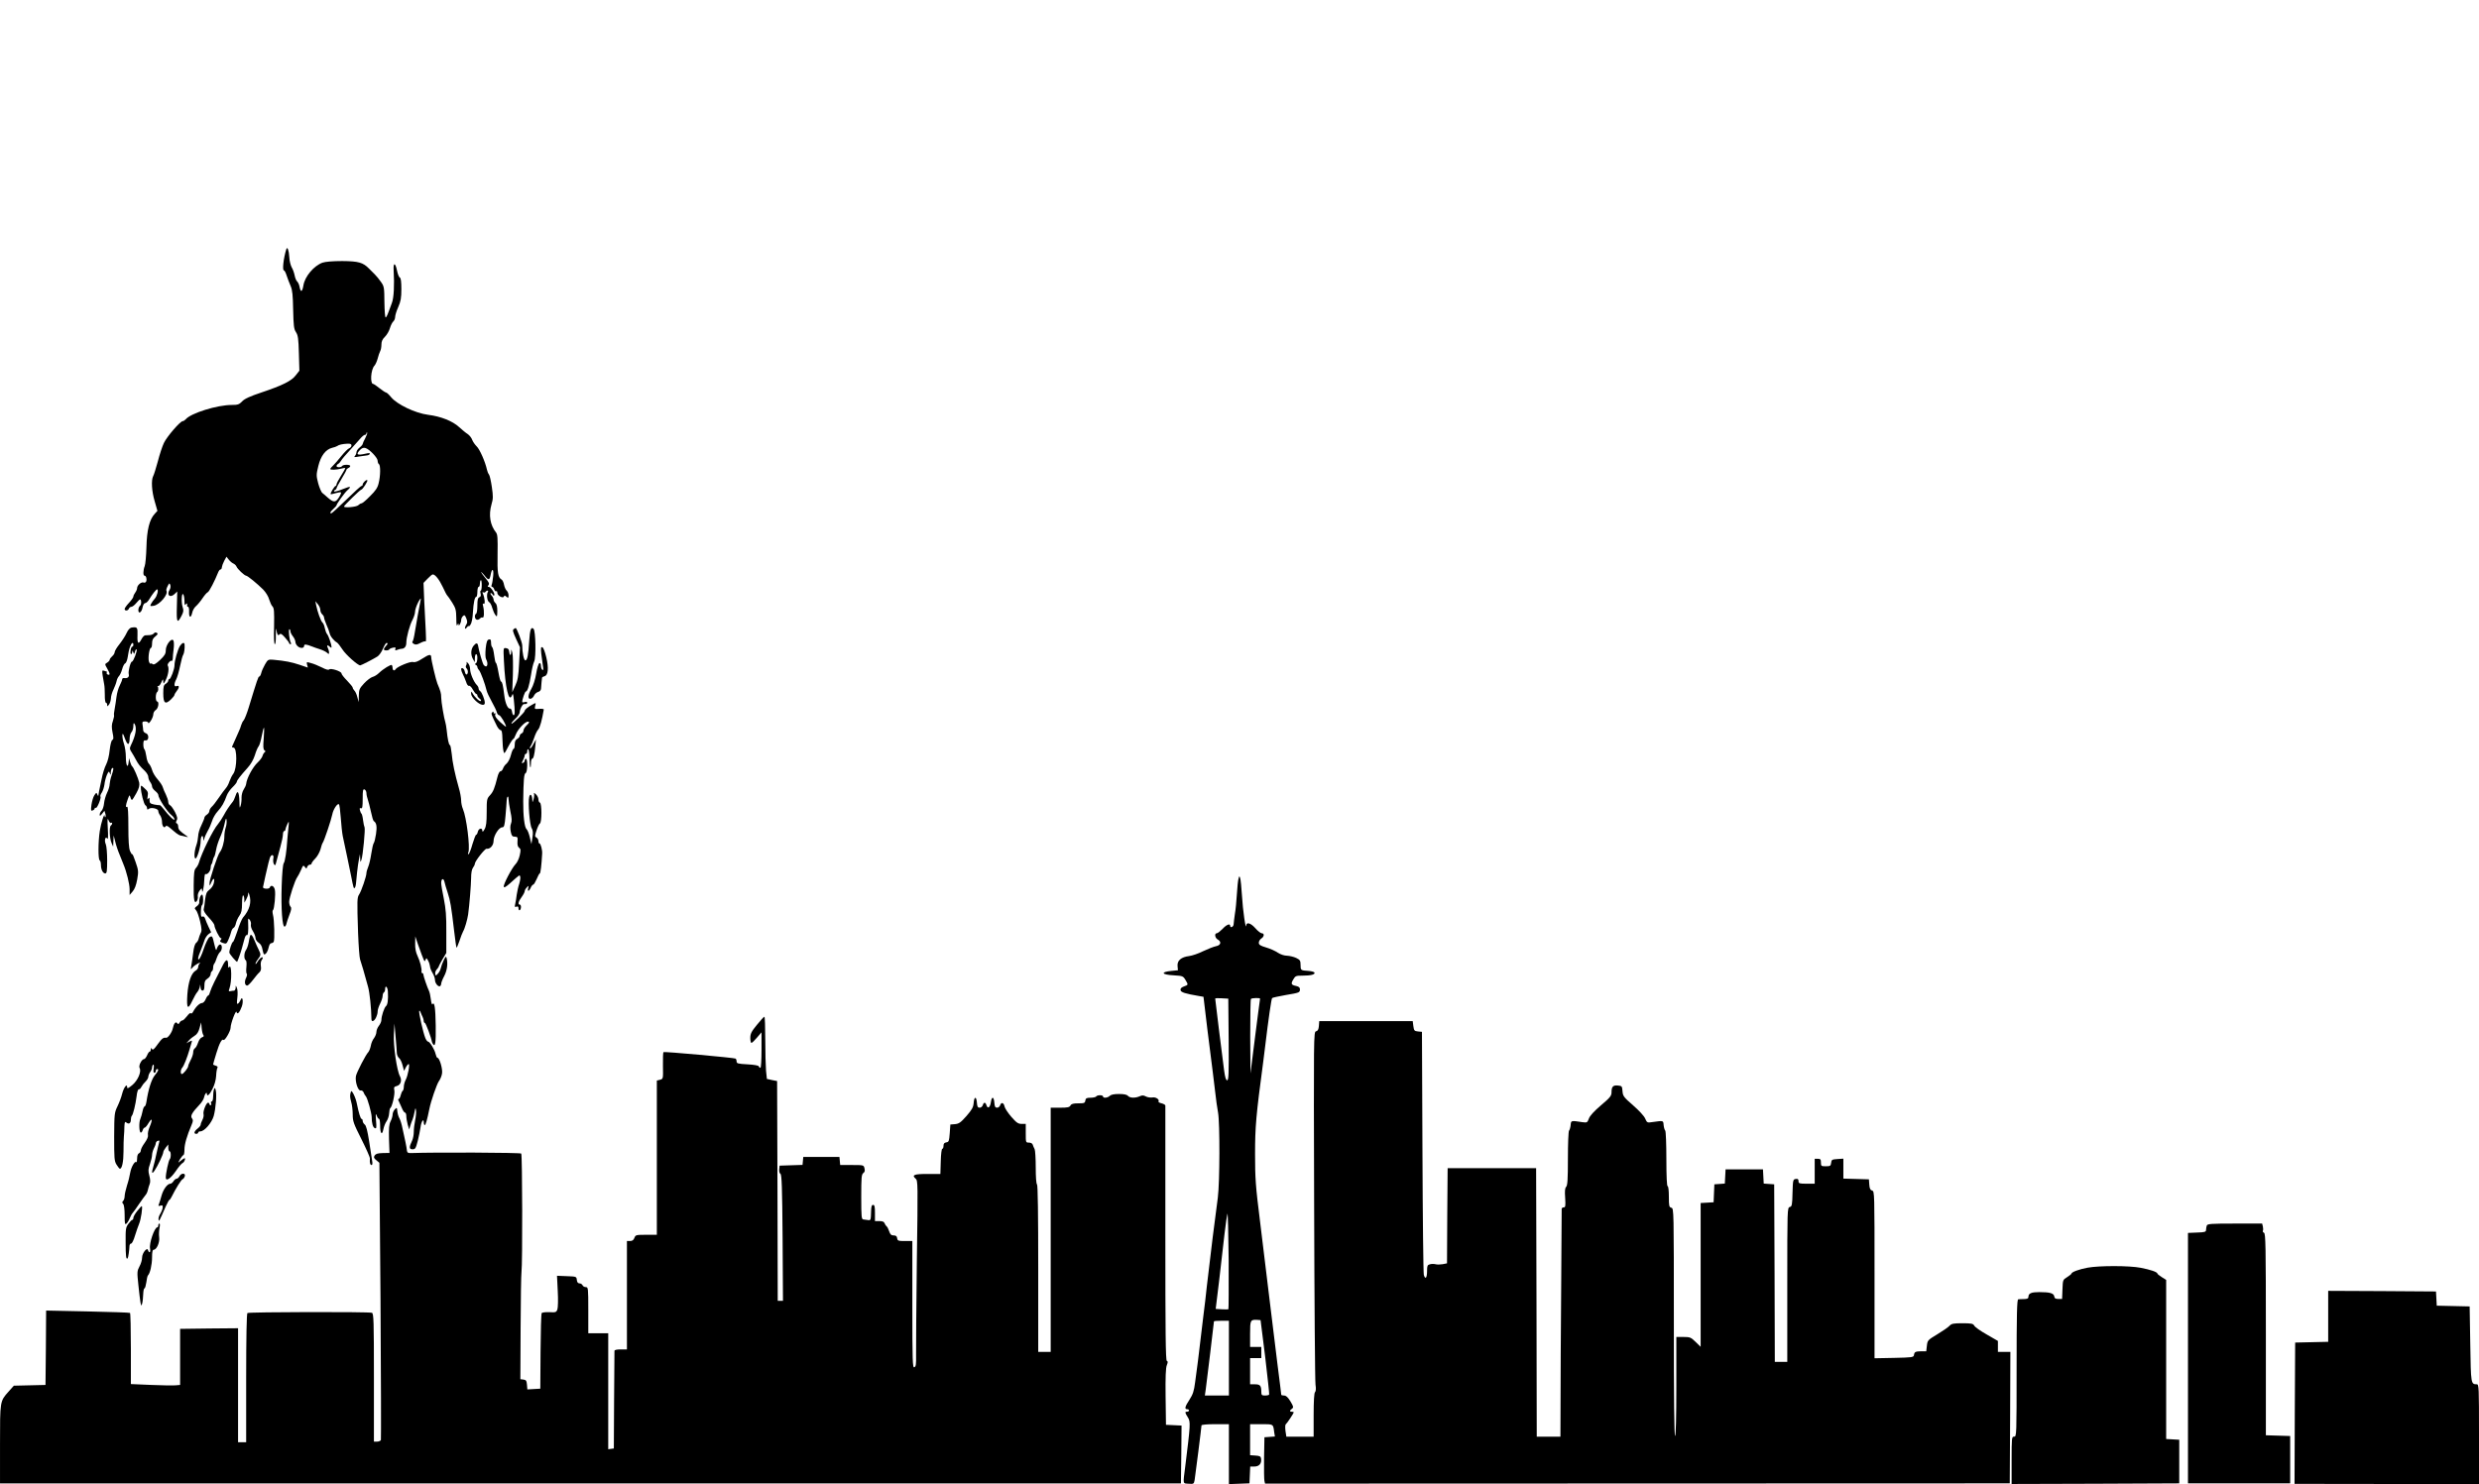 <?xml version="1.0" standalone="no"?>
<!DOCTYPE svg PUBLIC "-//W3C//DTD SVG 20010904//EN"
 "http://www.w3.org/TR/2001/REC-SVG-20010904/DTD/svg10.dtd">
<svg version="1.0" xmlns="http://www.w3.org/2000/svg"
 width="1989pt" height="1191pt" viewBox="0 0 1989 1191"
 preserveAspectRatio="none meet">
<g transform="translate(0,1191) scale(0.1,-0.1)"
fill="#000000" stroke="none">
<path d="M2297 9910 c-23 -75 -33 -170 -19 -170 5 0 15 -19 22 -42 8 -24 22
-61 32 -84 14 -32 18 -74 20 -190 3 -129 6 -154 22 -179 17 -25 21 -53 24
-170 l4 -140 -29 -37 c-34 -45 -106 -81 -276 -138 -93 -31 -136 -51 -155 -72
-23 -24 -34 -28 -83 -28 -117 0 -328 -66 -369 -115 -7 -8 -18 -15 -24 -15 -20
0 -127 -124 -151 -175 -13 -27 -35 -94 -49 -149 -15 -54 -31 -107 -37 -117
-17 -32 -12 -121 12 -202 l22 -77 -21 -23 c-43 -45 -64 -132 -67 -267 -2 -69
-8 -138 -14 -153 -13 -34 -14 -77 -2 -77 13 0 21 -27 14 -46 -3 -8 -12 -13
-21 -9 -18 7 -52 -22 -52 -45 0 -9 -7 -25 -15 -36 -8 -10 -15 -25 -15 -32 0
-7 -16 -30 -35 -50 -19 -20 -35 -43 -35 -49 0 -18 27 -16 34 2 3 8 12 15 20
15 8 0 26 14 39 30 14 17 28 30 30 30 12 0 13 -41 1 -51 -8 -6 -14 -22 -14
-35 0 -36 27 -19 34 22 4 20 13 34 22 34 8 0 23 15 33 33 22 37 54 77 61 77
14 0 1 -52 -17 -73 -11 -12 -25 -31 -31 -43 -10 -19 -8 -20 20 -16 48 7 121
93 103 122 -3 4 2 21 10 36 12 25 15 26 21 10 4 -10 2 -27 -4 -37 -28 -44 1
-71 38 -37 l22 21 -3 -121 c-4 -130 3 -142 39 -71 15 29 16 42 7 68 -12 38 -8
121 6 100 5 -8 9 -32 9 -54 0 -30 3 -36 10 -25 9 13 14 7 11 -12 0 -5 3 -8 8
-8 6 0 9 -18 8 -40 -2 -48 15 -54 25 -8 3 18 17 42 30 53 13 11 37 40 53 64
16 24 35 46 42 48 12 5 57 93 84 161 5 12 13 22 19 22 5 0 10 8 10 18 1 9 9
32 19 51 l18 33 19 -24 c10 -13 27 -27 37 -31 9 -4 20 -14 24 -23 7 -20 64
-73 77 -74 12 0 91 -65 138 -112 21 -22 42 -56 48 -80 7 -22 18 -48 27 -56 12
-13 14 -40 12 -159 -3 -89 0 -143 6 -143 6 0 9 31 8 73 -1 39 1 61 3 47 9 -47
14 -54 26 -42 10 10 20 4 45 -25 18 -20 33 -40 33 -45 0 -4 5 -8 11 -8 5 0 7
6 2 12 -11 19 -21 108 -11 108 4 0 8 -7 8 -16 0 -9 9 -27 20 -41 11 -14 20
-34 20 -44 0 -9 7 -25 16 -33 20 -21 54 -21 54 0 0 16 16 14 65 -5 11 -5 38
-14 60 -21 22 -7 48 -19 58 -28 15 -14 17 -13 17 2 0 10 -5 26 -10 37 -12 21
-1 26 18 7 7 -7 12 -8 12 -2 0 21 -23 90 -35 104 -7 8 -15 30 -19 49 -3 19
-12 39 -19 45 -13 11 -40 86 -51 141 l-6 30 20 -24 c11 -13 20 -33 20 -46 0
-12 7 -28 15 -35 8 -7 15 -19 15 -26 0 -8 9 -33 19 -57 11 -23 22 -53 25 -67
5 -26 34 -62 60 -77 7 -4 27 -30 44 -56 26 -41 122 -127 142 -127 7 0 105 50
138 71 13 8 33 35 44 62 11 26 24 47 29 47 13 0 11 -9 -6 -26 -8 -9 -15 -20
-15 -25 0 -12 37 -12 44 0 3 5 17 11 30 13 19 4 23 1 18 -10 -4 -12 -1 -14 14
-8 10 5 26 8 34 9 25 0 40 18 40 49 0 42 27 143 51 186 10 20 19 48 19 62 0
15 11 48 25 76 15 28 24 38 21 24 -14 -68 -36 -193 -47 -260 -6 -41 -15 -77
-20 -80 -4 -3 0 -11 10 -17 15 -9 26 -8 54 7 19 10 38 16 42 12 4 -4 4 34 1
83 -3 50 -8 157 -12 238 l-6 149 33 34 c18 19 36 34 41 34 20 0 52 -41 80
-100 16 -36 33 -67 37 -70 4 -3 21 -28 39 -56 28 -45 32 -59 33 -125 0 -51 3
-68 9 -54 6 13 9 15 9 5 1 -13 2 -13 11 0 5 8 10 23 10 33 0 10 6 25 14 32 12
12 16 10 27 -17 9 -23 10 -35 1 -49 -17 -27 -14 -48 3 -25 8 11 15 16 15 11 0
-5 7 0 15 12 9 12 17 52 19 95 5 84 15 128 27 128 5 0 9 18 9 40 0 22 5 40 10
40 6 0 10 11 10 24 0 14 3 27 8 30 4 2 7 -15 7 -40 0 -24 -3 -44 -8 -44 -4 0
-5 -11 -1 -24 4 -16 1 -25 -10 -29 -12 -5 -16 -21 -16 -66 0 -33 -4 -63 -10
-66 -15 -9 -12 -42 4 -48 8 -3 20 1 26 8 7 8 16 12 21 9 13 -8 16 46 5 92 -5
18 -3 24 5 18 13 -7 9 46 -6 80 -6 13 -5 17 3 12 6 -3 13 -2 17 4 3 5 11 10
16 10 6 0 7 -5 3 -11 -12 -20 -6 -72 10 -81 9 -5 20 -26 25 -46 6 -21 17 -46
25 -57 14 -19 15 -16 16 31 0 34 -5 56 -15 64 -8 7 -15 19 -15 28 0 8 -7 24
-17 34 -9 10 -11 18 -5 18 6 0 12 -6 15 -12 2 -7 8 -10 12 -6 10 10 -27 68
-43 68 -11 0 -12 3 -3 14 9 11 4 23 -24 56 -19 23 -35 45 -35 48 0 4 12 -8 26
-25 32 -42 42 -41 50 2 11 58 26 53 21 -6 -3 -30 -8 -62 -12 -71 -4 -10 -3
-18 3 -18 6 0 14 -9 17 -20 4 -11 11 -18 16 -15 5 4 9 -2 9 -13 0 -22 46 -48
53 -29 3 9 8 9 20 -2 15 -12 17 -11 17 12 0 13 -7 30 -15 37 -8 7 -17 27 -21
46 -3 19 -12 38 -19 42 -30 18 -36 53 -33 206 2 125 0 157 -12 172 -48 60 -61
140 -37 225 14 47 14 65 3 141 -7 48 -17 93 -23 100 -6 7 -13 24 -16 38 -14
65 -59 166 -83 188 -14 14 -30 37 -36 53 -5 15 -21 35 -35 45 -15 9 -45 34
-69 56 -53 49 -146 86 -249 99 -103 13 -249 83 -297 141 -17 21 -35 38 -41 38
-5 0 -29 16 -53 35 -23 19 -47 35 -53 35 -9 0 -15 28 -13 60 2 35 13 73 26 85
8 9 20 35 26 58 6 23 15 50 20 59 6 10 10 34 10 53 0 25 8 43 28 62 16 16 34
47 40 69 7 23 19 47 27 54 8 7 15 23 15 36 0 13 11 49 25 80 20 46 25 72 25
144 0 60 -4 90 -12 92 -7 3 -17 28 -23 57 -13 65 -31 67 -27 3 7 -118 2 -222
-14 -263 -37 -102 -42 -113 -50 -116 -5 -2 -9 53 -10 122 -1 118 -2 127 -28
163 -14 21 -37 48 -49 60 -12 12 -33 33 -47 47 -48 49 -85 59 -215 60 -76 0
-134 -5 -158 -13 -69 -25 -142 -111 -153 -183 -9 -52 -21 -58 -30 -15 -3 20
-12 40 -20 47 -7 6 -16 27 -20 48 -4 20 -14 50 -24 66 -9 17 -18 53 -19 80 -3
56 -16 91 -24 65z m634 -1516 c-12 -21 -21 -43 -21 -47 0 -5 -11 -18 -25 -29
-14 -11 -25 -27 -25 -37 0 -9 -6 -23 -12 -30 -11 -11 -5 -12 32 -5 25 4 54 8
64 9 11 1 21 6 23 12 3 8 -8 8 -34 2 -69 -16 -81 -7 -42 32 14 14 27 18 42 13
32 -10 97 -78 97 -102 0 -12 5 -24 10 -27 14 -8 13 -95 -2 -153 -8 -36 -25
-61 -69 -104 -31 -32 -62 -58 -69 -58 -6 0 -18 -7 -26 -15 -14 -14 -114 -23
-114 -10 0 8 130 135 138 135 11 0 56 70 49 76 -7 8 -37 -21 -37 -35 0 -6 -4
-11 -9 -11 -6 0 -60 -49 -122 -110 -62 -60 -116 -110 -121 -110 -14 0 -9 12
17 36 14 13 25 25 25 28 0 11 65 102 87 121 37 33 27 35 -38 9 -34 -14 -64
-22 -68 -18 -3 4 0 9 7 11 6 3 12 9 12 14 0 5 18 39 40 75 22 36 40 70 40 74
0 4 7 10 15 14 8 3 15 10 15 16 0 13 -57 13 -65 0 -8 -13 -45 -13 -45 0 0 5 6
13 13 17 8 4 18 16 24 26 5 10 36 47 69 82 32 35 70 78 84 94 14 17 31 31 38
31 6 0 12 5 12 12 0 6 3 9 6 6 3 -3 -4 -23 -15 -44z m-111 -59 c0 -9 -8 -19
-19 -23 -10 -4 -38 -32 -62 -62 -24 -30 -54 -65 -66 -76 -13 -12 -23 -24 -23
-28 0 -9 50 -7 88 3 17 5 32 7 32 3 0 -4 -16 -32 -35 -62 -19 -30 -35 -60 -35
-67 0 -7 -3 -13 -7 -13 -9 0 -46 -61 -40 -66 2 -2 20 2 40 8 20 6 40 9 43 6 3
-4 -5 -22 -18 -42 -26 -40 -42 -40 -88 0 -15 14 -34 30 -43 37 -9 6 -24 42
-34 78 -16 62 -16 69 1 139 20 82 59 133 111 146 17 4 35 10 40 14 14 11 44
17 83 19 23 1 32 -3 32 -14z"/>
<path d="M1054 6873 c-13 -3 -27 -19 -38 -43 -9 -21 -35 -61 -56 -88 -22 -27
-40 -57 -40 -66 0 -9 -9 -24 -20 -33 -11 -10 -20 -22 -20 -28 0 -6 -9 -16 -20
-23 -20 -12 -20 -12 0 -47 24 -42 25 -56 5 -49 -8 4 -12 10 -9 15 3 5 3 9 0 9
-2 0 -12 3 -22 7 -15 5 -16 1 -10 -41 4 -26 10 -58 12 -69 3 -12 5 -50 5 -84
-1 -35 4 -63 9 -63 6 0 10 -8 10 -17 0 -15 2 -14 15 3 8 10 14 33 15 49 0 17
9 48 20 70 10 22 22 52 25 67 3 15 11 33 19 41 8 8 20 33 26 56 6 23 17 44 24
47 8 3 17 26 21 52 3 26 11 62 18 80 11 33 27 43 27 17 0 -8 -4 -15 -9 -15 -5
0 -11 -13 -13 -30 -3 -16 -1 -30 4 -30 4 0 8 8 9 18 0 15 1 14 8 -2 7 -19 8
-18 14 4 3 13 9 21 13 18 8 -8 -26 -98 -37 -98 -12 0 -32 -79 -26 -101 6 -22
-10 -35 -35 -31 -10 2 -18 -3 -18 -10 0 -7 -9 -29 -19 -49 -11 -20 -22 -60
-26 -90 -4 -30 -10 -74 -15 -99 -5 -24 -7 -47 -5 -51 2 -3 -2 -23 -9 -45 -11
-30 -11 -51 -3 -92 9 -43 9 -55 -2 -61 -8 -5 -16 -39 -21 -82 -4 -43 -16 -91
-28 -114 -12 -22 -29 -76 -37 -120 -9 -44 -18 -87 -20 -95 -2 -8 -4 -22 -5
-30 -1 -11 -3 -10 -9 4 -7 17 -8 17 -24 -7 -9 -13 -19 -48 -23 -76 -6 -45 -5
-51 10 -45 9 3 16 10 16 16 0 5 4 7 9 4 10 -6 46 82 37 91 -3 4 1 18 11 32 9
14 18 43 21 64 2 22 11 56 19 76 14 32 17 34 24 16 7 -18 8 -17 8 7 1 15 6 30
11 33 14 9 12 -13 -5 -60 -8 -22 -14 -53 -15 -68 0 -15 -9 -47 -21 -70 -11
-23 -22 -61 -24 -84 -2 -24 -11 -50 -19 -59 -9 -8 -16 -23 -16 -32 0 -13 4
-12 19 7 l19 24 7 -22 c4 -12 4 -25 1 -28 -3 -4 -6 0 -6 8 -1 31 -29 -54 -39
-119 -14 -89 -14 -229 -1 -237 6 -3 10 -20 10 -36 0 -38 16 -69 35 -69 12 0
15 19 15 105 0 57 -5 115 -11 129 -14 30 -4 69 12 46 6 -10 8 17 4 80 -4 75
-3 89 6 67 6 -15 15 -25 20 -21 5 3 9 1 9 -5 0 -5 -5 -13 -10 -16 -15 -9 -11
-105 5 -140 l13 -30 2 45 2 45 13 -50 c6 -27 22 -75 35 -105 12 -30 26 -64 30
-75 26 -62 50 -160 50 -201 l0 -47 24 28 c17 19 29 52 37 97 11 63 10 73 -12
137 -13 39 -25 68 -28 65 -3 -2 -11 10 -18 27 -9 22 -13 82 -13 196 0 107 -3
162 -10 158 -14 -9 -12 13 5 60 13 36 15 38 21 18 3 -13 9 -23 13 -23 3 0 19
24 35 54 22 40 27 61 23 85 -7 34 -45 123 -57 131 -4 3 -11 19 -16 35 l-8 30
-4 -33 c-6 -55 -22 -25 -22 42 0 34 -7 83 -16 109 -16 47 -16 105 0 62 20 -53
26 -65 36 -65 5 0 10 18 10 39 0 22 7 46 15 55 8 8 15 30 15 48 0 25 3 29 10
18 20 -31 9 -93 -30 -172 -11 -24 -10 -31 6 -55 10 -15 25 -42 34 -59 19 -36
35 -57 73 -92 15 -15 27 -36 27 -47 0 -12 7 -30 15 -41 8 -10 15 -27 15 -36 0
-9 11 -25 25 -36 14 -11 25 -25 25 -31 0 -27 70 -135 107 -164 13 -10 23 -25
23 -33 0 -15 -44 27 -87 83 -14 18 -28 32 -31 31 -4 -1 -24 1 -44 5 -33 7 -38
12 -38 35 0 22 -2 24 -11 12 -7 -11 -8 -6 -4 20 5 30 2 39 -25 63 -26 25 -30
26 -30 10 0 -43 24 -138 37 -146 7 -4 13 -15 13 -24 0 -11 4 -13 13 -5 19 15
77 3 77 -17 0 -9 7 -25 15 -35 8 -11 15 -34 15 -52 0 -34 17 -55 29 -36 4 8
16 4 33 -11 14 -12 37 -31 50 -42 12 -10 30 -20 38 -21 8 -1 26 -5 40 -9 23
-5 23 -5 6 7 -53 37 -66 51 -66 73 0 13 -5 25 -12 27 -8 3 -8 9 -1 23 9 15 6
30 -13 68 -14 26 -31 50 -39 54 -8 3 -15 15 -15 27 0 12 -9 38 -19 59 -10 20
-22 47 -25 59 -3 13 -22 41 -41 63 -20 22 -40 56 -45 76 -6 20 -17 42 -25 49
-8 7 -18 34 -21 61 -4 27 -11 52 -15 55 -5 3 -9 21 -9 40 0 28 4 34 18 32 27
-5 30 48 3 57 -12 3 -21 14 -22 23 0 9 -3 29 -5 45 -4 23 -1 27 21 27 14 0 25
-6 25 -12 0 -7 9 1 20 17 11 17 20 40 20 52 0 13 9 28 20 35 21 13 29 68 10
68 -5 0 -10 15 -10 34 0 19 5 38 10 41 12 7 13 41 3 48 -5 2 -2 2 5 1 7 -2 19
11 26 29 14 30 14 31 16 7 1 -22 3 -21 21 15 20 41 27 93 15 113 -7 11 21 45
32 38 4 -2 7 6 8 17 0 12 3 47 7 77 4 31 3 61 -2 70 -16 23 -61 -36 -61 -79 0
-28 -9 -43 -46 -78 -33 -31 -50 -40 -59 -33 -6 5 -14 7 -18 4 -3 -3 -8 4 -12
16 -9 28 3 110 16 110 5 0 9 16 9 36 0 27 7 41 26 56 20 16 23 23 12 29 -8 5
-17 4 -23 -4 -5 -7 -20 -13 -32 -14 -13 0 -30 -1 -38 -2 -8 0 -21 -14 -30 -31
-24 -46 -35 -36 -32 31 2 65 -1 69 -49 62z"/>
<path d="M4122 6861 c-11 -6 -7 -22 18 -77 l32 -69 -7 -128 c-5 -105 -11 -137
-31 -180 l-24 -52 5 140 c2 77 1 156 -4 175 -9 34 -9 34 -10 6 -1 -33 -13 -28
-16 7 -1 15 -9 23 -24 25 -23 4 -23 3 -18 -100 10 -216 40 -345 65 -278 7 19
10 12 15 -40 9 -86 9 -120 -2 -120 -5 0 -11 12 -13 28 -2 15 -9 26 -15 25 -19
-4 -40 45 -47 107 -10 81 -17 110 -26 110 -5 0 -14 34 -21 75 -7 41 -16 75
-20 75 -4 0 -10 27 -14 60 -4 33 -11 63 -16 66 -5 3 -9 19 -9 35 0 24 -4 30
-17 27 -14 -3 -20 -18 -26 -71 -4 -42 -3 -76 3 -87 22 -41 7 -78 -19 -47 -9
11 -39 114 -45 154 -4 25 -16 25 -35 2 -24 -28 -26 -74 -6 -109 l14 -25 1 33
c0 17 5 32 10 32 15 0 12 -67 -2 -74 -10 -5 -10 -7 0 -12 6 -3 12 -11 12 -17
0 -6 6 -18 14 -26 13 -16 48 -110 60 -162 3 -15 22 -55 41 -89 19 -34 38 -73
41 -86 3 -13 12 -24 19 -24 11 0 55 -74 55 -92 0 -3 -21 13 -47 37 -32 30 -44
48 -40 59 4 10 3 15 -3 11 -6 -3 -10 -1 -10 6 0 9 -3 10 -11 2 -10 -10 -8 -17
38 -110 9 -18 23 -33 30 -33 9 0 13 -19 14 -67 1 -38 4 -81 8 -98 6 -29 7 -28
39 33 18 34 37 62 41 62 4 0 12 15 19 34 16 43 77 108 99 104 13 -2 11 -7 -10
-28 -15 -14 -27 -33 -27 -43 0 -10 -7 -20 -15 -23 -8 -4 -15 -12 -15 -20 0 -7
-9 -18 -20 -24 -14 -8 -20 -21 -20 -45 0 -19 -4 -35 -9 -35 -5 0 -15 -23 -22
-51 -7 -28 -23 -58 -35 -68 -12 -9 -24 -27 -28 -39 -4 -12 -13 -22 -20 -22 -8
0 -19 -21 -25 -47 -23 -92 -34 -118 -60 -146 -25 -27 -26 -34 -26 -135 0 -83
-4 -114 -17 -137 -12 -21 -17 -25 -18 -12 0 26 -29 20 -36 -8 -3 -14 -9 -25
-14 -25 -4 0 -17 -34 -29 -74 -11 -41 -26 -78 -31 -81 -6 -4 -7 2 -2 15 15 40
-15 281 -44 348 -8 18 -14 49 -14 68 0 20 -8 66 -19 102 -32 113 -51 204 -57
275 -4 37 -10 67 -14 67 -9 0 -19 50 -26 120 -3 25 -7 52 -10 60 -11 33 -34
167 -34 202 0 34 -5 51 -31 113 -11 26 -49 188 -49 208 0 29 -16 27 -70 -8
-38 -25 -60 -33 -77 -28 -24 5 -126 -38 -139 -58 -9 -16 -24 -10 -24 9 0 10
-3 21 -6 24 -7 8 -70 -31 -103 -63 -14 -14 -38 -29 -52 -32 -14 -4 -45 -27
-68 -52 -37 -40 -41 -50 -42 -97 l-1 -53 -11 40 c-5 22 -16 46 -24 53 -7 7
-13 18 -13 23 0 6 -20 30 -45 56 -25 25 -45 51 -45 58 0 17 -86 45 -99 32 -6
-6 -26 -1 -58 16 -27 13 -66 30 -87 35 -37 11 -38 10 -32 -13 l6 -23 -68 23
c-63 21 -112 31 -209 40 -41 3 -44 2 -67 -38 -13 -23 -27 -54 -30 -69 -4 -16
-11 -28 -16 -28 -8 0 -17 -27 -85 -250 -14 -46 -32 -91 -39 -100 -8 -8 -17
-26 -21 -40 -3 -14 -13 -38 -21 -55 -7 -16 -21 -48 -31 -70 -9 -22 -19 -43
-21 -47 -2 -5 3 -8 11 -8 31 0 30 -167 -1 -210 -11 -14 -24 -41 -31 -61 -6
-20 -19 -44 -29 -55 -9 -10 -35 -45 -56 -76 -22 -32 -47 -65 -58 -74 -10 -10
-18 -24 -18 -33 0 -9 -9 -22 -20 -29 -11 -7 -20 -18 -20 -25 0 -6 -12 -34 -25
-62 -14 -27 -25 -66 -25 -85 -1 -19 -7 -53 -15 -75 -16 -45 -20 -105 -6 -105
13 0 41 94 41 139 0 42 19 59 21 19 1 -20 2 -20 9 4 4 15 17 42 27 60 11 18
26 53 34 77 7 25 28 61 46 80 33 36 52 69 73 128 7 18 27 47 46 65 19 18 34
38 34 43 0 11 26 45 86 112 26 28 48 67 59 102 9 31 23 63 30 71 7 8 18 45 25
83 7 37 15 67 18 67 2 0 2 -39 -2 -87 -6 -66 -4 -88 6 -95 9 -6 10 -10 2 -15
-6 -5 -15 -18 -18 -31 -4 -13 -22 -36 -39 -52 -38 -35 -88 -127 -92 -172 -1
-10 -10 -30 -20 -45 -10 -15 -17 -43 -17 -63 1 -19 -2 -48 -7 -65 -8 -26 -9
-22 -10 30 -2 79 -15 100 -31 49 -7 -21 -17 -43 -22 -48 -28 -35 -53 -72 -73
-110 -13 -24 -33 -55 -45 -69 -41 -47 -132 -232 -155 -314 -4 -13 -14 -30 -23
-40 -14 -14 -17 -39 -18 -140 -2 -118 6 -153 27 -122 5 8 8 24 6 35 -2 12 4
32 14 45 18 23 19 23 20 4 2 -40 17 28 18 83 1 30 5 51 10 47 14 -8 41 24 41
49 0 12 3 26 7 30 4 3 8 16 10 28 2 12 7 26 12 32 4 6 11 31 15 56 4 25 18 68
30 95 13 28 30 77 37 110 10 47 14 54 17 32 2 -16 -1 -42 -7 -59 -6 -17 -11
-49 -11 -72 0 -43 -18 -104 -37 -127 -17 -22 -83 -220 -82 -248 1 -25 1 -24
15 8 18 40 29 35 19 -9 -4 -17 -19 -40 -35 -51 -22 -17 -28 -31 -34 -77 -3
-32 -8 -66 -11 -77 -4 -14 8 -34 40 -69 25 -26 45 -54 45 -61 0 -22 41 -105
52 -105 7 0 7 -4 -1 -14 -9 -11 -6 -16 17 -24 27 -9 30 -8 45 27 9 20 19 48
22 63 4 15 13 29 19 31 7 3 16 20 19 37 4 17 16 45 28 61 16 22 21 45 21 99 0
38 5 67 9 64 5 -3 9 -17 9 -32 l1 -27 14 25 c8 14 15 34 16 45 1 17 2 16 9 -5
20 -61 3 -123 -51 -185 -9 -11 -29 -59 -44 -107 -16 -49 -32 -88 -36 -88 -8 0
-29 -63 -29 -85 0 -11 59 -80 63 -74 6 10 30 78 38 109 5 19 14 52 20 73 5 21
14 35 19 32 10 -6 14 30 11 100 -2 36 0 38 13 22 7 -10 12 -27 9 -37 -3 -11 4
-35 16 -53 12 -19 21 -44 21 -55 0 -12 11 -29 25 -38 17 -11 27 -29 31 -55 4
-22 10 -39 14 -39 14 0 30 26 36 58 4 18 12 32 20 32 7 0 16 5 20 11 9 15 5
180 -6 217 -4 18 -5 34 0 37 11 7 23 130 15 165 -7 31 -32 41 -41 16 -5 -13
-54 -11 -54 3 0 6 38 174 44 196 2 6 6 22 10 36 10 36 37 34 29 -2 -3 -15 -1
-35 5 -45 9 -15 12 -11 21 26 6 25 20 77 31 115 11 39 20 82 20 98 0 15 5 27
10 27 6 0 10 6 10 13 1 6 7 26 15 42 14 29 15 28 9 -30 -4 -33 -7 -76 -9 -95
-5 -88 -18 -176 -29 -189 -6 -8 -13 -81 -16 -180 -6 -184 5 -334 24 -328 6 2
12 12 14 23 2 10 13 43 24 72 16 40 18 56 9 65 -6 6 -11 24 -11 39 0 32 47
175 65 198 6 8 20 34 30 57 16 39 19 41 31 25 12 -16 13 -16 19 1 4 9 13 17
21 17 8 0 14 4 14 10 0 5 13 23 30 40 16 16 34 49 41 72 6 24 14 48 18 53 12
16 69 187 77 228 7 39 40 91 53 82 5 -2 11 -51 15 -107 4 -57 11 -123 16 -148
25 -115 53 -252 67 -320 8 -41 16 -81 19 -89 6 -20 17 -6 20 26 2 16 6 57 9
92 4 35 10 83 15 105 l8 41 2 -35 c1 -33 2 -33 10 -10 12 34 32 249 25 260 -3
5 -9 31 -12 57 -3 27 -9 50 -13 53 -4 3 -9 15 -12 27 -4 16 -2 20 8 16 11 -4
14 11 14 76 0 67 2 79 15 75 8 -4 15 -17 15 -29 0 -13 5 -36 11 -52 5 -15 17
-59 25 -97 8 -39 18 -73 23 -76 22 -14 27 -44 18 -103 -5 -34 -13 -67 -18 -73
-5 -6 -14 -44 -20 -85 -6 -41 -17 -89 -25 -107 -8 -18 -14 -41 -14 -50 0 -25
-40 -142 -58 -170 -17 -26 -18 -42 -9 -312 4 -102 11 -196 16 -210 9 -25 36
-116 64 -220 13 -46 26 -170 27 -257 0 -15 5 -21 14 -17 17 6 36 48 36 77 0
13 9 40 20 62 11 22 20 49 20 62 0 12 5 25 10 28 6 3 10 15 10 26 0 36 20 19
22 -18 4 -67 -2 -108 -15 -118 -14 -11 -37 -80 -37 -112 0 -11 -9 -32 -20 -46
-11 -14 -20 -36 -20 -50 0 -13 -9 -35 -19 -49 -11 -13 -23 -41 -26 -62 -4 -20
-13 -42 -19 -49 -21 -21 -93 -161 -100 -192 -9 -43 16 -121 37 -117 10 2 20
-5 24 -15 3 -10 12 -25 19 -33 13 -16 45 -131 46 -164 0 -49 10 -85 25 -90 14
-6 15 2 10 61 -4 52 -3 61 5 41 5 -16 14 -28 19 -28 5 0 9 -24 9 -54 0 -65 16
-82 26 -29 4 21 15 49 25 63 10 14 20 42 21 63 1 21 5 40 9 43 15 9 39 113 33
142 -5 25 -3 30 20 36 31 8 43 45 25 78 -25 44 -54 246 -49 338 l5 85 9 -105
c5 -58 10 -117 10 -132 1 -15 9 -33 18 -40 9 -7 22 -33 28 -58 l12 -45 14 28
c8 15 18 27 23 27 11 0 -6 -93 -24 -127 -8 -15 -15 -40 -15 -55 0 -15 -4 -29
-9 -33 -5 -3 -12 -19 -16 -35 -4 -17 -11 -30 -16 -30 -5 0 -6 -7 0 -17 5 -10
16 -35 25 -55 8 -21 20 -38 26 -38 5 0 10 -12 10 -27 0 -16 5 -46 11 -68 l12
-40 9 30 c5 17 13 39 18 50 5 11 12 38 16 60 7 36 8 37 12 12 2 -15 -1 -51 -7
-78 -6 -28 -11 -69 -11 -93 0 -24 -6 -56 -14 -72 -25 -51 -24 -68 4 -68 22 0
26 7 42 68 9 37 19 86 22 108 5 45 26 77 26 40 0 -12 4 -22 8 -22 7 0 19 41
37 130 12 62 59 197 76 222 12 16 24 45 26 65 5 36 -21 123 -37 123 -5 0 -11
14 -15 31 -8 36 -46 98 -60 99 -6 0 -15 12 -22 28 -18 43 -56 212 -49 219 3 3
8 -3 11 -13 4 -10 11 -27 16 -36 5 -10 9 -25 9 -33 0 -8 4 -15 9 -15 7 0 53
-122 56 -150 0 -3 4 -11 8 -18 19 -30 25 7 23 146 -2 142 -10 197 -26 172 -4
-6 -10 11 -13 39 -3 27 -10 58 -15 68 -13 26 -44 116 -45 131 0 6 -4 12 -9 12
-5 0 -8 6 -6 13 4 21 -12 83 -32 125 -13 27 -20 60 -19 99 l1 58 22 -65 c51
-143 52 -145 60 -124 7 18 8 17 21 -6 8 -14 14 -34 15 -45 0 -11 9 -35 20 -53
11 -18 20 -43 20 -57 0 -26 26 -58 41 -50 5 4 9 13 9 21 0 8 11 36 25 62 23
45 30 100 18 145 -4 14 -9 10 -23 -20 -10 -21 -21 -50 -24 -65 -3 -15 -14 -34
-24 -44 -16 -17 -17 -17 -20 0 -2 10 3 25 12 35 9 10 16 20 16 24 0 3 14 29
30 57 l31 52 0 166 c1 132 -4 188 -20 269 -12 55 -21 113 -21 126 0 36 18 43
26 10 3 -15 15 -55 26 -88 21 -64 28 -105 52 -309 8 -71 17 -130 19 -132 2 -2
12 22 23 53 10 32 24 67 30 78 13 21 34 94 40 135 11 80 23 234 24 291 0 41 5
72 15 85 8 10 15 25 15 32 0 19 81 123 94 120 27 -5 56 27 56 62 0 43 43 110
69 110 16 0 20 12 27 93 5 50 8 104 9 119 0 14 3 30 8 34 4 4 7 -4 7 -19 0
-14 7 -58 15 -99 12 -54 13 -79 5 -98 -7 -16 -7 -41 -2 -65 7 -33 12 -40 32
-40 23 -1 25 -4 22 -39 -2 -26 2 -42 13 -50 14 -10 14 -19 5 -61 -6 -27 -21
-59 -34 -71 -29 -30 -98 -161 -94 -180 2 -11 16 -3 48 25 85 76 78 71 84 55 3
-8 -1 -34 -8 -57 -8 -23 -16 -62 -20 -87 -3 -25 -8 -58 -12 -74 -6 -25 -4 -28
10 -23 11 5 16 1 16 -14 0 -11 5 -17 10 -14 6 3 10 15 10 26 0 10 -4 19 -10
19 -17 0 -11 25 15 60 14 19 25 40 25 48 0 7 8 21 17 30 16 16 16 16 11 -5 -8
-31 6 -29 20 2 6 14 15 25 20 25 5 0 17 20 28 45 10 25 21 45 25 45 6 0 14 67
19 160 2 28 -12 80 -21 80 -5 0 -9 9 -9 20 0 10 -7 23 -16 28 -14 8 -14 13 1
58 9 27 21 52 27 55 16 10 16 161 0 167 -7 2 -12 14 -12 26 0 13 -9 31 -20 41
-14 13 -19 14 -15 4 2 -8 1 -27 -4 -44 -9 -28 -9 -29 -10 -5 -2 42 -17 56 -25
24 -11 -42 4 -226 20 -251 10 -17 12 -36 6 -75 l-8 -53 -13 55 c-7 30 -19 60
-26 65 -17 14 -28 110 -27 225 2 168 6 219 19 225 16 5 18 115 3 115 -5 0 -10
-6 -10 -14 0 -8 -6 -16 -14 -19 -12 -5 -12 -2 0 21 8 15 14 33 14 40 0 6 5 12
10 12 6 0 10 9 10 21 0 11 4 18 9 15 4 -3 9 -35 9 -72 1 -37 4 -69 7 -72 3 -3
5 11 5 31 0 21 4 37 9 37 11 0 20 33 26 102 l5 53 -21 -38 c-11 -22 -23 -36
-26 -33 -3 3 -1 11 5 18 5 7 18 36 27 64 9 29 24 60 34 70 13 15 30 76 44 159
1 5 -15 8 -37 6 -37 -3 -38 -2 -32 24 7 26 6 26 -21 11 -37 -20 -63 -41 -63
-51 0 -12 -99 -109 -106 -103 -3 4 11 21 30 39 20 18 36 42 36 53 1 23 21 64
33 65 4 1 12 1 17 1 6 0 10 5 10 11 0 6 -9 8 -20 4 -11 -3 -20 -3 -20 2 0 21
22 83 29 83 13 0 28 48 42 135 6 44 18 92 25 106 16 32 12 245 -5 262 -20 20
-29 -6 -35 -98 -7 -113 -15 -155 -31 -155 -12 0 -25 63 -25 121 0 23 -44 139
-53 139 -1 0 -8 -4 -15 -9z"/>
<path d="M1444 6726 c-18 -28 -44 -119 -44 -156 0 -31 -30 -110 -41 -110 -5 0
-9 -6 -9 -13 0 -7 -9 -18 -20 -25 -17 -10 -20 -23 -20 -77 0 -79 16 -92 61
-49 16 15 29 32 29 37 0 5 9 20 20 34 21 27 19 46 -5 36 -19 -7 -20 19 -1 55
8 15 22 63 31 107 9 44 20 84 25 90 7 9 14 53 11 83 -2 20 -19 14 -37 -12z"/>
<path d="M4343 6663 c4 -32 10 -76 13 -97 5 -28 4 -37 -4 -32 -7 4 -12 19 -12
32 0 16 -5 24 -12 22 -7 -3 -19 -40 -26 -84 -7 -45 -24 -97 -38 -121 -29 -50
-32 -86 -6 -81 9 2 22 13 27 26 6 13 20 25 33 29 13 3 22 13 23 27 2 26 6 79
8 87 1 4 9 9 20 12 29 7 35 65 14 152 -10 43 -23 77 -31 80 -12 5 -14 -4 -9
-52z"/>
<path d="M3743 6595 c3 -6 2 -17 -3 -25 -5 -8 -3 -18 5 -26 7 -8 11 -23 8 -34
-6 -23 -19 -16 -25 14 -4 22 -28 34 -28 14 0 -7 6 -25 14 -40 8 -14 19 -42 26
-61 6 -21 16 -34 23 -31 7 2 21 -11 31 -31 11 -19 23 -35 28 -35 4 0 8 -5 8
-11 0 -7 8 -18 17 -25 10 -7 15 -16 11 -20 -8 -8 -48 29 -66 61 -11 19 -11 19
-12 -3 0 -13 15 -36 36 -56 37 -35 74 -44 74 -17 0 25 -24 86 -37 94 -7 4 -13
14 -13 22 0 7 -6 20 -14 27 -25 25 -53 92 -54 127 0 19 -8 41 -18 50 -9 9 -14
11 -11 6z"/>
<path d="M9937 4858 c-4 -14 -10 -70 -13 -124 -3 -55 -10 -126 -16 -159 -5
-33 -9 -70 -10 -82 0 -22 -28 -34 -28 -13 0 21 -30 9 -61 -25 -19 -19 -39 -35
-46 -35 -21 0 -15 -38 7 -50 33 -18 25 -47 -14 -54 -19 -4 -65 -22 -103 -40
-37 -19 -88 -36 -112 -39 -64 -8 -97 -36 -93 -80 l3 -34 -51 -5 c-93 -9 -81
-31 21 -36 67 -4 72 -6 90 -36 24 -40 24 -40 -12 -53 -21 -8 -30 -17 -27 -30
3 -17 37 -28 149 -47 l35 -6 32 -268 c18 -147 37 -296 42 -332 5 -36 14 -110
20 -165 6 -55 16 -129 23 -165 15 -84 14 -557 -2 -682 -6 -51 -16 -124 -21
-163 -5 -38 -14 -108 -20 -155 -5 -47 -19 -159 -30 -250 -11 -91 -25 -208 -30
-260 -6 -52 -13 -111 -16 -130 -18 -146 -25 -206 -34 -283 -6 -49 -12 -103
-15 -120 -2 -18 -9 -72 -16 -120 -9 -72 -18 -98 -45 -140 -37 -56 -42 -77 -19
-77 8 0 15 -4 15 -10 0 -5 -7 -10 -15 -10 -20 0 -19 -6 6 -46 22 -36 21 -53
-22 -399 -18 -140 -20 -130 28 -133 40 -3 42 -2 48 30 6 38 55 424 55 438 0 6
46 10 110 10 l110 0 0 -240 0 -241 83 3 82 3 3 68 3 67 34 0 c38 0 59 25 53
63 -2 18 -10 23 -45 25 l-43 3 0 125 0 124 90 0 c98 0 95 2 103 -62 l6 -37
-42 -3 -42 -3 -3 -165 c-1 -91 0 -175 3 -186 l5 -21 2987 1 2988 1 3 528 2
527 -50 0 -50 0 0 44 0 44 -90 52 c-50 28 -95 60 -100 71 -9 16 -22 19 -95 19
-73 0 -87 -3 -104 -21 -11 -12 -55 -42 -98 -68 -76 -46 -78 -48 -83 -92 l-5
-44 -42 0 c-46 -1 -53 -5 -57 -32 -3 -16 -16 -18 -159 -21 l-157 -3 0 670 c0
655 0 670 -19 676 -15 4 -21 17 -23 48 l-3 42 -102 3 -103 3 0 80 0 80 -47 -3
c-44 -3 -48 -5 -51 -30 -3 -25 -7 -28 -43 -28 -37 0 -39 2 -39 30 0 25 -4 30
-25 30 l-25 0 0 -100 0 -100 -65 0 c-59 0 -65 2 -65 21 0 15 -5 20 -22 17 -22
-3 -23 -8 -26 -112 -2 -98 -5 -109 -22 -113 -20 -5 -20 -17 -20 -624 l0 -619
-50 0 -50 0 -2 713 -3 712 -42 3 -42 3 -3 57 -3 57 -150 0 -150 0 -3 -57 -3
-57 -42 -3 -42 -3 -3 -72 -3 -72 -52 -3 -52 -3 0 -577 0 -577 -40 39 c-38 37
-45 40 -98 40 l-57 0 0 -394 c0 -253 -4 -397 -10 -401 -7 -4 -10 302 -10 910
0 908 0 917 -20 922 -18 5 -20 14 -20 89 0 49 -4 84 -10 84 -6 0 -10 79 -10
218 0 121 -4 222 -9 228 -5 5 -11 25 -13 44 -3 38 0 37 -88 25 -44 -7 -45 -6
-60 28 -8 20 -51 66 -97 106 -76 66 -82 75 -85 114 -3 40 -5 42 -37 45 -39 4
-51 -9 -51 -55 0 -27 -11 -42 -85 -104 -56 -48 -89 -84 -97 -107 -12 -32 -14
-33 -53 -28 -91 14 -90 14 -93 -24 -2 -19 -8 -39 -13 -44 -5 -6 -9 -106 -9
-224 0 -166 -3 -216 -14 -227 -10 -10 -12 -34 -8 -89 4 -66 2 -76 -12 -76 -9
0 -16 -6 -16 -12 0 -7 -2 -294 -4 -638 -3 -344 -5 -752 -5 -907 l-1 -283 -95
0 -95 0 -2 1078 -3 1077 -355 0 -355 0 -3 -382 -2 -382 -35 -7 c-19 -3 -45 -4
-58 0 -12 3 -33 3 -45 -1 -19 -5 -22 -12 -22 -54 0 -55 -14 -72 -26 -31 -4 15
-9 460 -11 989 l-4 962 -32 3 c-29 3 -32 7 -37 43 l-5 40 -375 0 -375 0 -3
-39 c-2 -28 -9 -40 -23 -43 -19 -5 -19 -26 -15 -1397 2 -765 7 -1413 11 -1439
5 -32 3 -53 -4 -60 -7 -7 -11 -71 -11 -184 l0 -173 -109 0 -110 0 -7 46 c-3
25 -3 49 2 53 10 7 64 88 64 96 0 3 -7 5 -15 5 -19 0 -19 10 1 24 14 11 13 17
-12 59 -21 34 -35 47 -51 47 -13 0 -23 3 -23 7 0 3 -13 112 -30 242 -16 130
-45 369 -65 531 -20 162 -54 440 -75 617 -36 286 -40 346 -40 543 0 216 8 309
65 735 3 22 10 76 15 120 28 234 51 390 57 395 5 4 52 14 107 24 113 19 116
20 116 47 0 14 -9 21 -30 26 -40 8 -45 17 -23 53 16 28 22 30 73 30 67 0 102
9 97 24 -2 6 -23 12 -48 14 -63 4 -64 5 -64 48 0 34 -4 41 -35 56 -19 9 -52
17 -73 18 -23 0 -52 10 -74 24 -20 14 -62 33 -94 42 -47 14 -59 22 -59 38 0
12 9 27 20 34 24 15 26 42 4 42 -9 0 -32 18 -51 40 -37 42 -72 53 -74 23 -3
-46 -28 126 -34 237 -4 69 -11 134 -15 144 -6 18 -7 17 -13 -6z m-79 -1290 c2
-277 0 -328 -12 -328 -10 0 -17 23 -25 83 -12 87 -71 565 -71 573 0 3 24 4 53
2 l52 -3 3 -327z m252 327 c0 -2 -7 -53 -15 -112 -8 -59 -17 -133 -21 -163 -3
-30 -14 -116 -24 -190 l-17 -135 -2 296 c0 163 2 299 6 302 7 8 73 10 73 2z
m-254 -2492 c-2 -2 -26 -3 -53 -1 l-49 3 28 230 c14 127 34 295 43 374 9 79
20 151 23 160 4 9 8 -159 10 -373 1 -214 0 -391 -2 -393z m295 -383 c19 -162
34 -298 32 -302 -2 -5 -17 -8 -34 -8 -25 0 -29 4 -29 29 0 50 -9 61 -51 61
l-39 0 0 105 0 105 45 0 45 0 0 45 0 45 -45 0 -45 0 0 104 c0 113 2 116 60
113 l24 -2 37 -295z m-291 -10 l0 -300 -96 0 -97 0 7 48 c7 51 66 538 66 547
0 3 27 5 60 5 l60 0 0 -300z"/>
<path d="M1604 4708 c-4 -13 -7 -30 -5 -40 1 -9 -8 -23 -20 -31 -19 -14 -20
-17 -7 -31 9 -8 23 -48 33 -89 14 -59 15 -79 5 -96 -6 -12 -13 -32 -16 -44 -2
-12 -11 -27 -20 -34 -10 -8 -19 -36 -24 -80 -5 -37 -11 -84 -15 -103 -6 -32
-5 -34 9 -16 8 10 28 25 43 33 19 9 24 10 16 2 -7 -7 -13 -21 -13 -31 0 -9 -9
-22 -19 -27 -36 -20 -61 -91 -68 -195 -7 -112 4 -125 41 -46 13 28 30 58 39
68 8 9 17 28 20 42 4 25 4 24 6 -2 0 -18 7 -28 16 -28 11 0 15 11 15 40 0 31
5 43 25 56 14 9 25 25 25 35 0 10 5 21 10 24 6 3 10 16 10 29 0 12 4 26 9 32
5 5 14 26 20 46 7 20 19 42 27 48 18 16 19 60 0 60 -8 0 -18 -12 -24 -27 -8
-27 -9 -25 -22 27 -16 70 -17 72 -40 58 -10 -7 -30 -48 -46 -95 -15 -46 -33
-83 -40 -83 -9 0 -5 19 13 63 13 34 29 75 34 92 5 16 19 37 31 47 l22 16 -21
44 c-11 24 -24 53 -27 65 -5 14 -12 20 -21 17 -11 -5 -14 4 -13 40 0 26 4 49
9 52 12 7 11 84 0 84 -5 0 -13 -10 -17 -22z"/>
<path d="M2006 4398 c-3 -7 -7 -31 -11 -52 -4 -22 -13 -49 -21 -60 -17 -24
-18 -72 -3 -82 7 -4 9 -24 6 -55 -3 -27 -2 -51 3 -54 4 -3 2 -18 -6 -34 -15
-30 -10 -61 10 -61 6 0 27 21 46 46 19 25 42 53 52 61 11 11 15 26 11 49 -3
20 0 40 7 49 7 9 10 18 7 21 -7 7 -28 -12 -45 -41 -6 -11 -12 -15 -12 -9 0 6
9 23 20 37 24 30 24 37 6 74 -8 15 -22 47 -32 71 -19 47 -32 60 -38 40z"/>
<path d="M1780 4148 c-17 -35 -44 -88 -60 -118 -15 -30 -31 -67 -35 -82 -4
-16 -10 -28 -15 -28 -4 0 -13 -13 -20 -30 -7 -17 -20 -30 -29 -30 -19 0 -52
-32 -71 -69 -7 -13 -15 -19 -19 -13 -3 6 -17 -5 -31 -24 -14 -18 -30 -34 -37
-34 -7 0 -17 -8 -22 -17 -8 -14 -12 -15 -19 -5 -12 17 -27 -1 -36 -43 -7 -32
-39 -76 -53 -74 -22 4 -34 -5 -68 -52 -28 -40 -39 -49 -46 -38 -7 11 -9 10 -9
-3 0 -10 -4 -18 -9 -18 -5 0 -14 -13 -21 -30 -7 -16 -18 -30 -24 -30 -19 0
-46 -53 -36 -71 17 -29 -14 -100 -58 -137 -34 -28 -42 -31 -42 -17 0 33 -27
-3 -40 -53 -6 -26 -23 -71 -37 -100 -25 -52 -26 -60 -27 -245 0 -173 1 -195
19 -224 11 -18 23 -33 27 -33 17 0 29 56 29 139 0 47 1 102 3 121 2 19 4 55 4
79 2 37 4 42 17 31 19 -15 35 -5 35 24 0 12 3 26 7 30 11 10 31 93 39 158 3
31 11 56 17 55 6 -1 16 8 22 21 7 13 22 32 34 43 11 11 21 28 21 37 0 10 7 27
15 38 8 10 15 27 15 36 0 9 4 19 9 23 6 3 7 -9 4 -30 -4 -23 -2 -35 6 -35 6 0
11 7 11 15 0 8 5 15 10 15 16 0 12 -14 -18 -50 -27 -33 -52 -113 -67 -212 -3
-21 -10 -38 -15 -38 -5 0 -12 -17 -16 -37 -4 -21 -12 -49 -18 -63 -13 -28 -10
-110 4 -110 5 0 12 9 15 20 3 11 11 20 16 20 5 0 19 16 31 37 29 47 34 29 9
-30 -11 -25 -17 -55 -14 -66 3 -13 -6 -35 -26 -63 -17 -23 -31 -50 -31 -60 0
-10 -7 -21 -15 -24 -9 -4 -15 -19 -15 -42 0 -19 -3 -32 -6 -29 -12 12 -41 -38
-49 -83 -4 -25 -15 -72 -26 -104 -10 -33 -19 -71 -19 -86 0 -14 -5 -31 -12
-38 -9 -9 -9 -15 0 -24 7 -7 12 -43 12 -91 0 -67 2 -78 14 -68 8 6 20 26 27
44 7 18 18 37 24 43 6 6 28 37 50 70 22 32 46 65 52 72 7 7 16 25 19 40 3 15
10 37 15 50 6 14 5 38 -3 67 -10 38 -9 52 5 92 9 27 17 59 17 73 0 14 7 38 15
54 8 15 15 34 15 41 0 7 7 16 16 19 13 5 15 2 10 -16 -4 -13 -13 -52 -21 -88
-7 -36 -18 -81 -24 -100 -17 -54 -13 -68 9 -35 25 37 70 131 70 148 0 7 9 23
20 37 l20 25 0 -27 c0 -16 5 -28 10 -28 13 0 13 -53 1 -65 -9 -10 -31 -112
-31 -146 0 -34 40 -7 81 53 22 33 47 62 54 64 7 3 15 14 18 25 6 20 -3 18 -37
-10 -19 -16 -19 -15 -1 17 11 17 23 32 27 32 4 0 8 20 8 45 0 41 19 108 57
197 13 30 13 40 3 53 -15 18 2 47 57 105 19 19 37 47 40 62 5 28 23 49 23 29
0 -26 22 -7 45 40 16 31 27 71 29 103 1 29 6 58 10 65 5 8 1 14 -13 18 -12 3
-21 8 -21 11 0 3 12 44 26 90 24 80 45 118 57 106 10 -10 57 71 57 97 0 35 44
150 48 127 5 -25 25 -4 42 44 15 41 5 91 -10 52 -5 -12 -14 -25 -21 -29 -9 -6
-10 5 -5 46 4 31 3 66 -3 79 -10 24 -10 25 -10 3 -1 -13 -7 -23 -13 -24 -7 0
-21 -2 -30 -4 -14 -3 -15 1 -7 22 20 54 18 204 -2 171 -6 -9 -9 -3 -9 19 0 54
-19 47 -50 -19z m-149 -544 c7 -9 4 -14 -10 -19 -11 -3 -25 -22 -32 -43 -6
-20 -18 -41 -25 -45 -8 -4 -14 -19 -14 -33 0 -13 -9 -41 -20 -61 -11 -21 -20
-43 -20 -49 0 -15 -39 -64 -51 -64 -13 0 -11 36 4 52 12 13 39 81 57 143 5 17
12 41 16 54 7 22 6 23 -17 11 l-24 -13 20 22 c11 13 32 30 46 38 19 11 32 31
40 62 l13 46 4 -45 c2 -24 8 -50 13 -56z"/>
<path d="M6073 3685 c-44 -54 -53 -71 -53 -105 0 -22 4 -40 9 -40 5 0 25 19
45 43 l36 42 0 -142 c0 -80 -4 -143 -9 -143 -5 0 -11 5 -13 12 -3 7 -37 13
-91 16 -76 4 -87 7 -87 23 0 10 -4 20 -8 23 -12 7 -573 58 -579 52 -3 -3 -5
-52 -4 -110 2 -105 2 -105 -24 -112 l-25 -6 0 -619 0 -619 -85 0 c-82 0 -86
-1 -95 -25 -7 -18 -17 -25 -35 -25 l-25 0 0 -435 0 -435 -50 0 c-33 0 -50 -4
-50 -12 0 -7 -2 -186 -3 -398 l-2 -385 -22 -3 -23 -3 0 465 0 466 -80 0 -80 0
0 185 c0 179 -1 185 -20 185 -11 0 -23 7 -26 15 -4 8 -14 15 -24 15 -13 0 -20
9 -22 28 -3 27 -4 27 -81 30 l-78 3 6 -123 c4 -68 2 -134 -3 -147 -8 -23 -14
-25 -64 -22 -31 1 -59 -2 -62 -8 -4 -6 -8 -144 -9 -308 l-2 -298 -52 -3 -52
-3 -3 38 c-3 32 -7 38 -28 41 l-25 3 2 412 c1 227 4 428 7 447 9 65 7 943 -2
952 -8 8 -696 11 -881 4 -27 -1 -34 3 -36 19 -1 11 -6 43 -12 70 -6 28 -17 77
-24 110 -6 33 -18 69 -25 81 -7 12 -14 36 -16 54 -3 32 -4 33 -21 16 -9 -10
-17 -28 -17 -40 0 -13 -7 -37 -16 -55 -13 -25 -15 -56 -13 -143 l4 -111 -54
-1 c-40 -1 -56 -6 -65 -19 -9 -15 -7 -22 14 -39 l24 -20 9 -1106 c4 -608 5
-1112 3 -1119 -3 -7 -17 -13 -31 -13 l-25 0 0 514 c0 459 -2 515 -16 520 -23
9 -987 7 -999 -2 -6 -4 -10 -190 -10 -522 l0 -515 -32 0 -33 0 0 458 0 457
-232 -2 -233 -3 0 -225 0 -225 -35 -3 c-19 -2 -108 -1 -197 3 l-163 7 0 283
c0 156 -3 286 -7 288 -5 3 -158 8 -340 12 l-333 7 -2 -298 -3 -299 -127 -3
-127 -3 -42 -47 c-70 -78 -69 -75 -69 -424 l0 -313 4738 0 4737 0 3 232 2 232
-62 3 -63 3 -3 225 c-2 159 1 233 10 254 9 23 9 31 0 34 -10 3 -12 233 -12
1020 0 560 0 1022 0 1029 0 6 -14 14 -30 18 -17 4 -28 10 -25 15 10 16 -23 38
-50 32 -15 -2 -37 1 -51 8 -18 10 -30 11 -49 2 -36 -16 -80 -15 -95 3 -9 10
-31 15 -72 15 -39 0 -64 -5 -74 -15 -17 -17 -54 -20 -54 -5 0 6 -11 10 -24 10
-14 0 -28 -4 -31 -10 -3 -5 -24 -10 -45 -10 -32 0 -39 -4 -42 -22 -3 -21 -9
-23 -56 -23 -40 0 -56 -4 -63 -17 -8 -15 -24 -18 -84 -18 l-75 0 0 -980 0
-980 -50 0 -50 0 0 669 c0 436 -3 672 -10 676 -6 4 -10 60 -10 136 0 71 -4
137 -9 147 -5 9 -12 25 -15 35 -3 10 -15 17 -31 17 -25 0 -25 1 -25 75 l0 75
-33 0 c-28 0 -41 9 -83 57 -27 31 -51 68 -54 82 -6 31 -26 38 -35 12 -3 -12
-15 -21 -25 -21 -15 0 -20 9 -22 40 -4 51 -21 53 -28 4 -6 -42 -25 -56 -35
-25 -8 27 -22 27 -30 1 -3 -11 -15 -20 -25 -20 -15 0 -20 9 -22 40 -4 53 -22
52 -26 -2 -3 -35 -13 -53 -58 -105 -46 -52 -60 -62 -92 -65 l-37 -3 -5 -70
c-5 -63 -7 -70 -27 -73 -17 -3 -23 -10 -23 -28 0 -13 -4 -24 -10 -24 -5 0 -11
-45 -12 -101 l-3 -101 -102 0 c-107 1 -131 -8 -97 -37 19 -16 19 -33 10 -666
-4 -357 -7 -693 -6 -746 1 -79 -1 -97 -14 -102 -14 -6 -16 44 -16 503 l0 510
-59 0 c-54 0 -60 2 -63 23 -2 16 -10 22 -28 22 -19 0 -27 7 -36 33 -6 19 -15
37 -21 40 -5 4 -12 15 -16 25 -4 12 -17 17 -42 17 l-35 0 0 65 c0 51 -3 65
-15 65 -11 0 -15 -13 -16 -50 -2 -73 -3 -75 -24 -72 -11 2 -28 4 -37 5 -16 1
-18 17 -18 181 0 154 2 180 16 191 12 8 15 20 10 38 -6 27 -7 27 -101 27 l-94
0 -3 33 -3 32 -145 0 -145 0 -3 -32 -3 -32 -92 -3 -92 -3 -3 -29 c-2 -16 2
-32 10 -37 10 -7 14 -108 17 -514 l3 -505 -21 0 -21 0 -2 882 -3 882 -41 8
-41 9 -7 67 c-3 37 -6 149 -6 250 0 100 -3 182 -7 182 -5 0 -32 -30 -60 -65z"/>
<path d="M1717 3167 c-4 -10 -7 -36 -7 -58 0 -22 -5 -39 -11 -39 -6 0 -9 -7
-5 -15 3 -8 1 -15 -4 -15 -6 0 -10 5 -10 10 0 6 -5 10 -11 10 -14 0 -42 -69
-36 -92 3 -10 -1 -31 -9 -46 -8 -15 -14 -32 -14 -39 0 -6 -11 -20 -25 -31 -28
-22 -33 -42 -10 -42 8 0 15 5 15 10 0 6 8 10 18 10 32 0 91 68 107 124 16 59
25 170 16 206 -6 22 -8 23 -14 7z"/>
<path d="M2816 3150 c-10 -29 -9 -45 2 -85 7 -22 12 -67 12 -100 0 -54 7 -73
70 -198 38 -76 69 -145 68 -155 -3 -33 2 -52 13 -52 7 0 9 12 5 33 -3 17 -14
88 -24 156 -14 87 -24 128 -36 136 -9 7 -16 20 -16 29 0 9 -4 16 -9 16 -8 0
-23 49 -37 119 -9 51 -42 118 -48 101z"/>
<path d="M1440 2470 c-6 -11 -16 -20 -23 -20 -7 0 -18 -9 -25 -20 -7 -11 -18
-20 -25 -20 -24 0 -57 -45 -71 -96 -7 -27 -17 -57 -21 -68 -7 -15 -5 -17 12
-12 17 5 20 2 18 -18 -2 -13 -11 -35 -20 -49 -9 -14 -15 -34 -13 -44 4 -19 3
-21 58 105 13 28 26 52 29 52 3 0 11 10 17 23 36 72 78 139 89 143 7 3 15 14
18 25 7 26 -29 26 -43 -1z"/>
<path d="M1101 2191 c-17 -21 -31 -46 -31 -55 0 -9 -4 -16 -8 -16 -5 0 -19
-14 -32 -32 -21 -29 -23 -41 -22 -151 0 -109 4 -138 16 -126 5 5 14 66 15 102
1 9 7 17 14 17 6 0 20 28 30 63 11 34 25 77 33 95 15 34 31 142 21 142 -3 0
-19 -18 -36 -39z"/>
<path d="M1270 2075 c0 -8 -3 -15 -8 -15 -22 0 -67 -129 -58 -171 3 -16 1 -29
-4 -29 -4 0 -10 7 -12 16 -6 29 -48 -22 -48 -59 0 -18 -9 -50 -21 -71 -19 -36
-20 -45 -9 -147 6 -60 14 -124 17 -142 7 -31 7 -31 14 -7 4 14 7 46 8 73 1 26
5 47 10 47 5 0 11 22 15 48 3 27 9 52 13 56 17 16 33 86 33 144 0 44 4 62 13
62 24 0 50 59 44 101 -3 21 -1 54 3 74 4 20 4 35 -1 35 -5 0 -9 -7 -9 -15z"/>
<path d="M17706 2074 c-3 -9 -6 -24 -6 -34 0 -17 -9 -20 -72 -22 l-73 -3 0
-1005 0 -1005 410 0 410 0 0 190 0 190 -97 3 -98 3 0 810 c0 709 -2 810 -15
815 -8 4 -12 10 -9 16 3 5 3 20 0 34 l-6 24 -219 0 c-190 0 -220 -2 -225 -16z"/>
<path d="M16750 1736 c-66 -12 -130 -35 -130 -48 0 -3 -16 -16 -35 -28 -34
-21 -34 -22 -37 -98 l-3 -77 -30 0 c-23 0 -31 5 -33 21 -4 25 -35 34 -121 34
-62 0 -86 -10 -86 -37 0 -14 -8 -18 -35 -19 -19 0 -41 -1 -47 -2 -10 -2 -13
-120 -13 -552 0 -543 0 -550 -20 -550 -19 0 -20 -7 -20 -190 l0 -190 673 2
672 3 0 175 0 175 -52 3 -53 3 0 639 0 638 -35 22 c-19 12 -35 25 -35 28 0 13
-56 32 -134 47 -93 18 -331 18 -426 1z"/>
<path d="M18680 1345 l0 -204 -132 -3 -133 -3 -3 -567 -2 -567 740 -1 740 0 0
400 c0 374 -1 400 -17 400 -48 1 -48 1 -53 322 l-5 303 -132 3 -132 3 -3 57
-3 57 -432 3 -433 2 0 -205z"/>
</g>
</svg>

